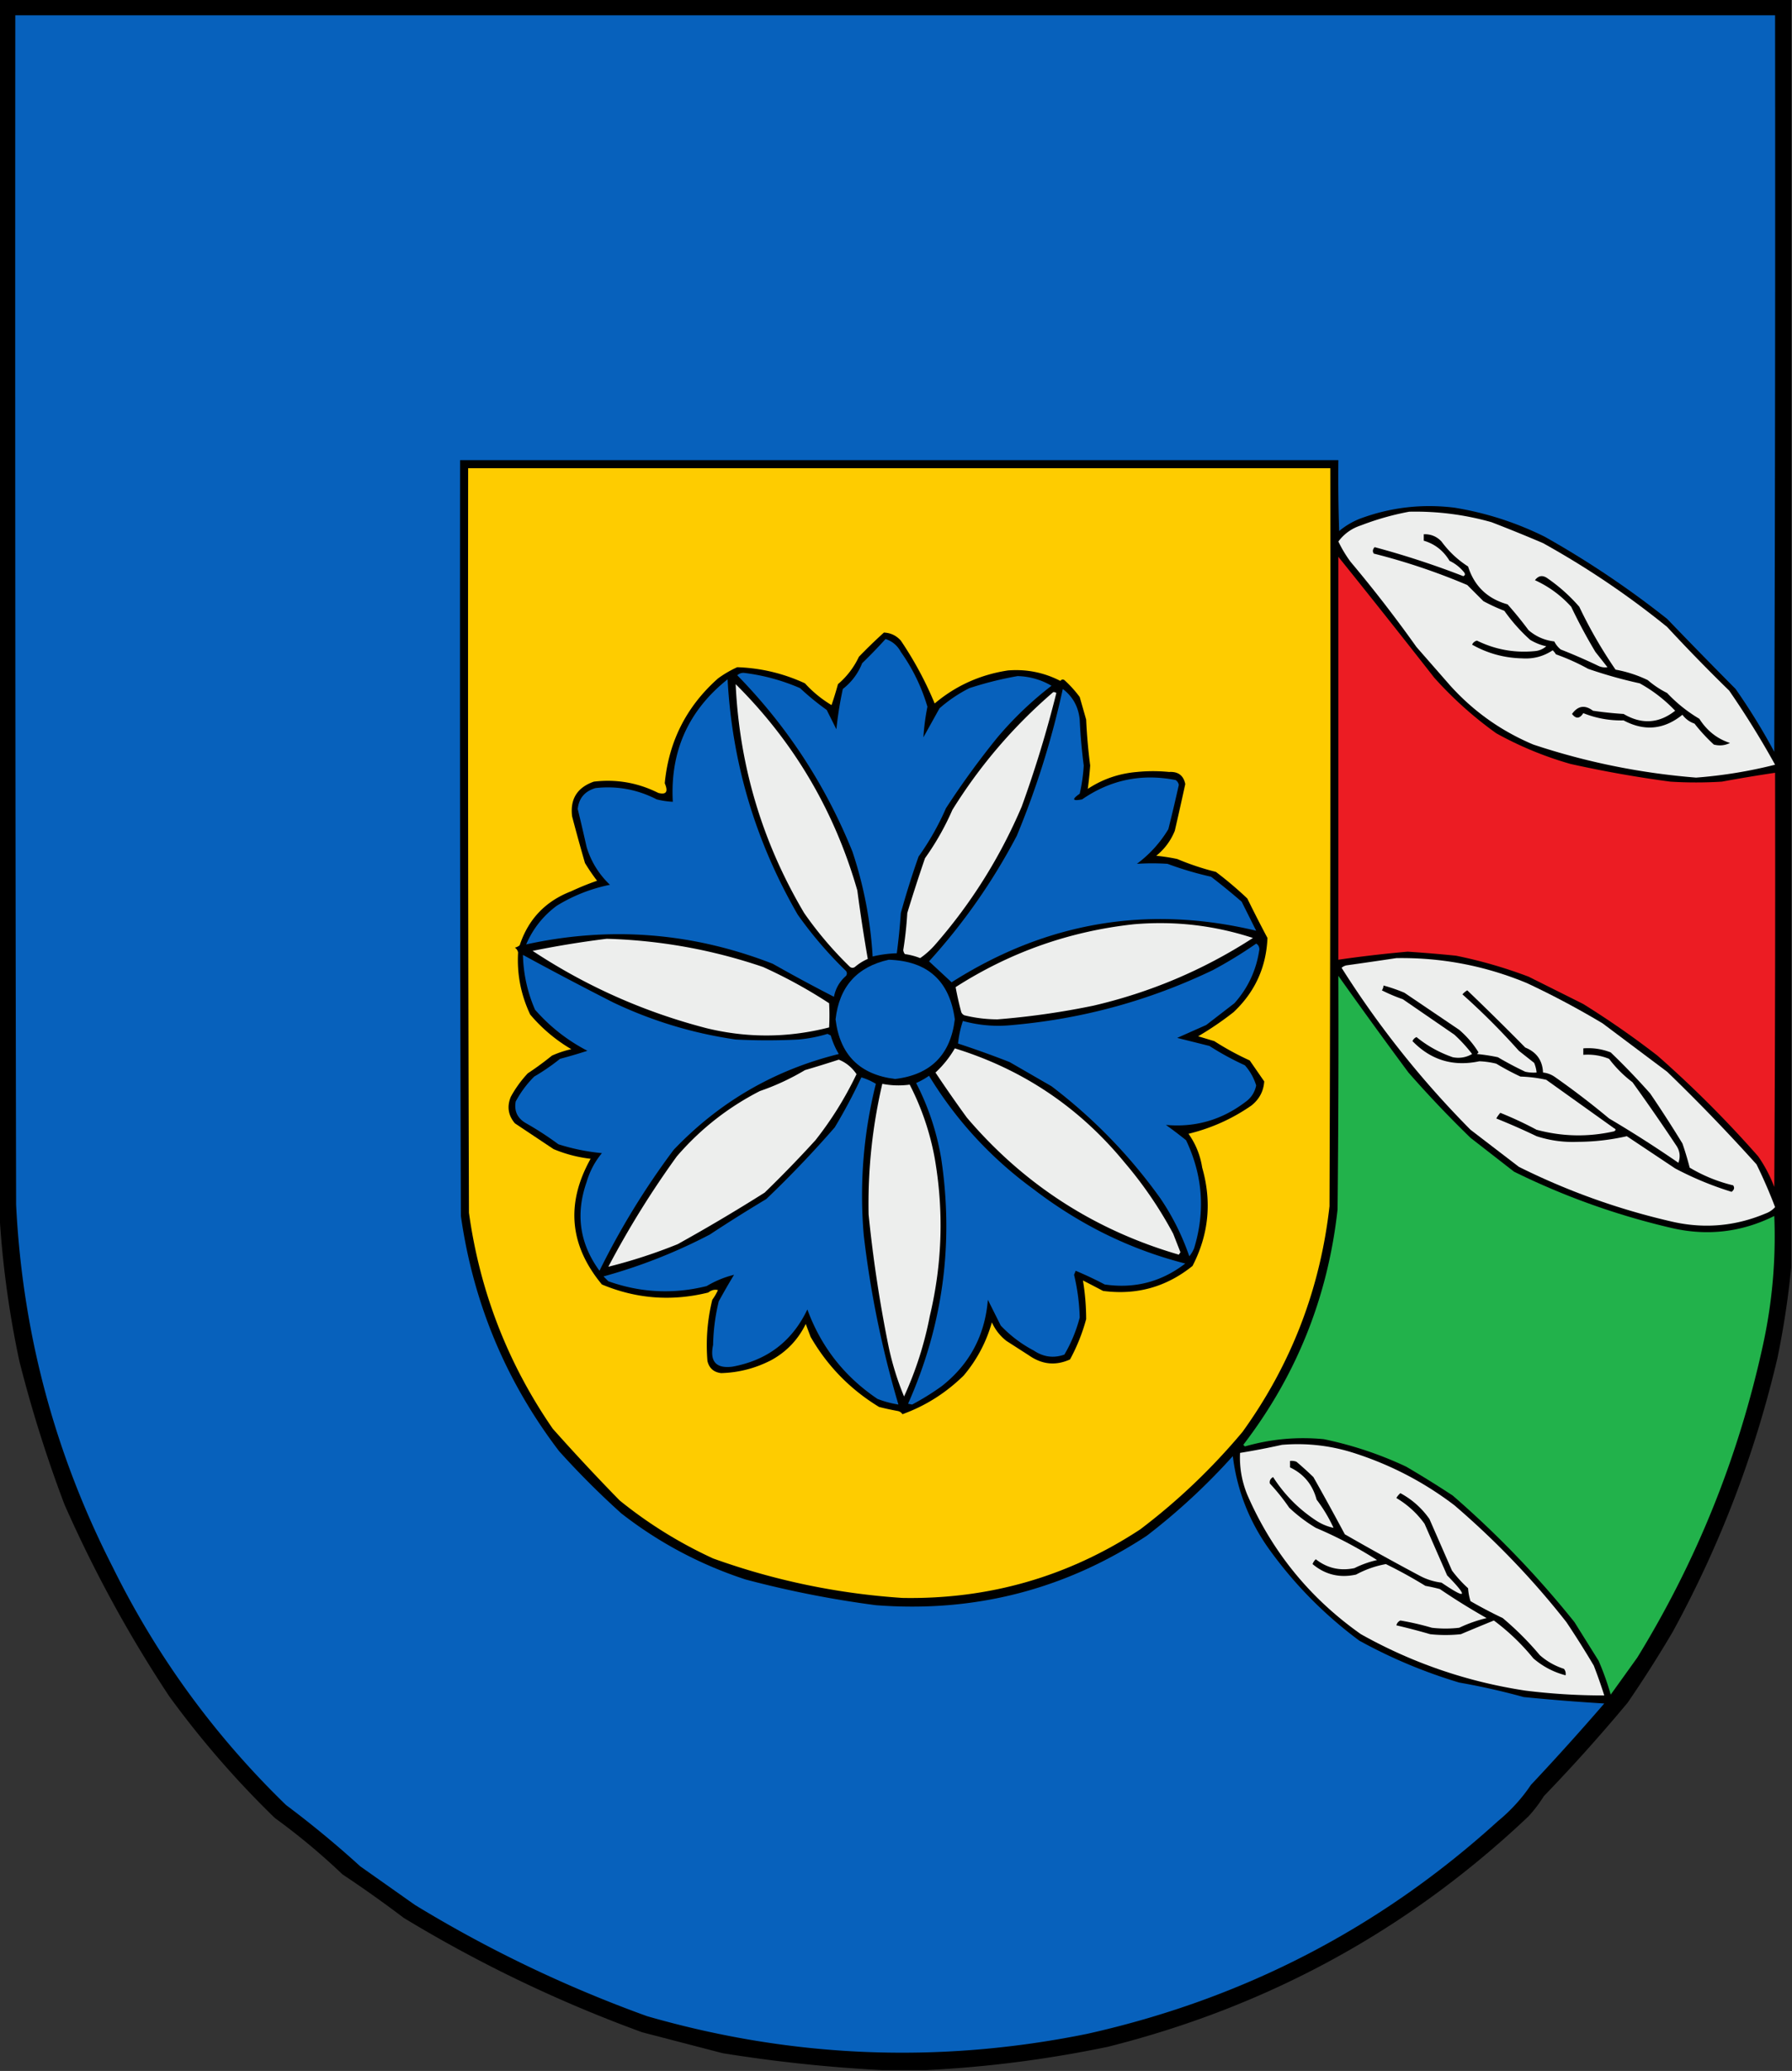 <svg xmlns="http://www.w3.org/2000/svg" width="1112" height="1285" style="shape-rendering:geometricPrecision;text-rendering:geometricPrecision;image-rendering:optimizeQuality;fill-rule:evenodd;clip-rule:evenodd"><rect width="100%" height="100%" fill="#333333" stroke="none"/><path style="opacity:1" d="M-.5-.5h1112v787c-1.83 18.669-4.67 37.336-8.5 56-13.98 59.615-35.65 116.282-65 170a750.32 750.32 0 0 1-28 44 1066.133 1066.133 0 0 1-52 58 86.168 86.168 0 0 1-9.5 12.5c-74.135 70.25-161.135 117.92-261 143-37.436 7.8-75.103 12.64-113 14.5h-27a931.5 931.5 0 0 1-99-10.5c-16.667-4.33-33.333-8.67-50-13-51.731-18.87-101.064-42.53-148-71a756.363 756.363 0 0 0-38-27 413.27 413.27 0 0 0-42-35c-24.074-23.39-45.907-48.56-65.5-75.5-24.946-37.68-46.613-77.347-65-119a814.1 814.1 0 0 1-28-89c-6.645-31.168-10.811-62.501-12.5-94V-.5z"/><path style="opacity:1" fill="#0761bc" d="M9.5 9.5h1092c.17 152.334 0 304.667-.5 457a387.878 387.878 0 0 0-24-39 4127.505 4127.505 0 0 1-42.5-43.5 578.69 578.69 0 0 0-76-51c-17.776-8.814-36.443-14.814-56-18-20.299-2.496-39.965-.163-59 7a47.34 47.34 0 0 0-12.5 7.5c-.5-14.663-.667-29.33-.5-44h-545c-.167 156.334 0 312.667.5 469 7.694 54.117 28.027 102.784 61 146a524.537 524.537 0 0 0 38.5 38.5c23.158 18.083 48.825 31.75 77 41a638.662 638.662 0 0 0 81 16c61.08 4.73 117.08-9.602 168-43 19.259-14.756 37.092-31.256 53.5-49.5 2.588 20.841 9.921 39.841 22 57 15.793 22.126 34.626 41.29 56.5 57.5a315.522 315.522 0 0 0 62 26 434.436 434.436 0 0 1 40 9c16.642 1.65 33.308 2.98 50 4a1619.038 1619.038 0 0 1-45.5 50.5c-5.678 8.45-12.511 15.95-20.5 22.5-72.996 66.34-157.996 110.34-255 132-91.902 18.63-182.902 14.97-273-11-50.427-18.22-98.427-41.22-144-69l-34-24a622.913 622.913 0 0 0-46-38c-44.34-43-80.174-92.17-107.5-147.5-36.092-70.625-56.092-145.625-60-225-.5-246-.667-492-.5-738z"/><path style="opacity:1" fill="#fecc00" d="M290.5 290.5h535c.167 152.667 0 305.334-.5 458-5.825 51.491-23.825 98.158-54 140-18.995 22.666-40.161 42.833-63.5 60.5-44.633 29.289-93.799 43.456-147.5 42.5-40.323-2.665-79.49-10.831-117.5-24.5-20.925-9.624-40.258-21.624-58-36a1287.971 1287.971 0 0 1-41.5-44.5c-27.89-40.467-45.224-85.134-52-134-.5-154-.667-308-.5-462z"/><path style="opacity:1" fill="#edeeed" d="M874.5 317.5c17.344-.367 34.344 1.799 51 6.5a940.534 940.534 0 0 1 32 13 530.461 530.461 0 0 1 77 52 1083.008 1083.008 0 0 0 38.5 39.5 541.124 541.124 0 0 1 28.5 46 288.838 288.838 0 0 1-49 8c-34.52-2.753-68.189-9.586-101-20.5-19.889-8.358-37.056-20.525-51.5-36.5l-21-24a826.794 826.794 0 0 0-41-53 78.676 78.676 0 0 1-7.5-12.5c3.61-4.806 8.277-8.139 14-10 9.853-3.793 19.853-6.626 30-8.5z"/><path style="opacity:1" d="M883.5 331.5c4.344-.161 8.011 1.339 11 4.5 4.542 6.21 10.042 11.376 16.5 15.5 3.858 12.189 12.025 20.022 24.5 23.5a234.977 234.977 0 0 1 13 16c4.611 3.972 9.945 6.305 16 7a14.506 14.506 0 0 0 4 5 351.14 351.14 0 0 1 23 10c1.947.991 3.947 1.325 6 1l-7.5-9.5a327.817 327.817 0 0 1-15-28c-6.404-7.081-13.904-12.581-22.5-16.5 2.239-2.973 4.906-3.307 8-1a105.248 105.248 0 0 1 19.5 17.5 283.558 283.558 0 0 0 22.5 39 78.073 78.073 0 0 1 20 6.5 57.879 57.879 0 0 0 12 8c5.94 6.295 12.6 11.628 20 16 4.72 7.42 11.05 12.42 19 15-3.13 1.57-6.47 1.903-10 1a109.84 109.84 0 0 1-12-13c-3.06-1.061-5.56-2.894-7.5-5.5-11.4 9.231-23.56 10.397-36.5 3.5-8.674.195-17.007-1.305-25-4.5-2.255 3.495-4.588 3.662-7 .5 3.65-5.106 7.984-5.772 13-2 6.303.942 12.64 1.609 19 2 11.23 6.618 21.9 5.951 32-2-6.48-6.814-13.81-12.481-22-17a282.189 282.189 0 0 1-32-9 134.304 134.304 0 0 0-20-9 11.38 11.38 0 0 0-2-2.5c-5.712 3.812-12.045 5.479-19 5-11.092-.248-21.425-3.082-31-8.5.59-1.299 1.59-2.132 3-2.5 11.389 5.578 23.389 7.745 36 6.5 2.677-.249 5.01-1.249 7-3a32.473 32.473 0 0 1-10-4 107.595 107.595 0 0 1-16-18 114.436 114.436 0 0 1-13-6l-10-10a395.304 395.304 0 0 0-58-19.5c-.908-1.29-.741-2.623.5-4a529.883 529.883 0 0 1 55 18c1.377-.536 1.377-1.536 0-3a25.568 25.568 0 0 0-8.5-6.5c-3.814-6.336-9.147-10.503-16-12.5v-4z"/><path style="opacity:1" fill="#ec1c23" d="M830.5 345.5a6857.258 6857.258 0 0 1 59.5 75c11.641 12.982 24.475 24.482 38.5 34.5a217.958 217.958 0 0 0 46 19 722.083 722.083 0 0 0 62 11c10.67.667 21.33.667 32 0a946.436 946.436 0 0 1 33-5.5c.17 85.667 0 171.334-.5 257a86.056 86.056 0 0 0-10-19c-19.5-22.167-40.33-43-62.5-62.5a548.117 548.117 0 0 0-46-32l-34-17a289.12 289.12 0 0 0-45-13 843.267 843.267 0 0 0-30-2.5 755.888 755.888 0 0 0-43 5v-250z"/><path style="opacity:1" d="M548.5 392.5c4.195.181 7.695 1.847 10.5 5a219.58 219.58 0 0 1 21 39c13.131-11.056 28.297-17.889 45.5-20.5 11.477-.905 22.31 1.262 32.5 6.5.718-.951 1.551-1.117 2.5-.5a70.588 70.588 0 0 1 9.5 10.5l4 14a341.79 341.79 0 0 0 2.5 28.5 229.321 229.321 0 0 1-1.5 14.5c9.186-6.063 19.353-9.563 30.5-10.5a100.2 100.2 0 0 1 20 0c5.579-.341 8.912 2.159 10 7.5a2260.11 2260.11 0 0 1-6.5 29c-2.492 6.147-6.326 11.314-11.5 15.5 4.372.421 8.705 1.088 13 2a164.744 164.744 0 0 0 24 8 228.87 228.87 0 0 1 19.5 16.5 840.745 840.745 0 0 0 12.5 24.5c-.751 18.17-7.751 33.503-21 46a196.076 196.076 0 0 1-22 15l10 3a174.9 174.9 0 0 0 22 12l9 13c-.419 6.114-3.086 11.114-8 15-11.885 8.243-24.885 14.076-39 17.5 4.468 6.28 7.302 13.28 8.5 21 6.074 21.18 4.074 41.513-6 61-16.232 13.075-34.732 18.241-55.5 15.5a1562.809 1562.809 0 0 0-12.5-6.5 147.814 147.814 0 0 1 2 24 115.118 115.118 0 0 1-10 25c-8.875 4.034-17.375 3.201-25.5-2.5l-14-9c-3.954-3.117-6.954-6.95-9-11.5-3.473 12.292-9.306 23.292-17.5 33-11.094 10.859-23.761 18.859-38 24-.674-1.078-1.674-1.745-3-2a176.737 176.737 0 0 1-11.5-2.5c-17.882-10.882-32.049-25.382-42.5-43.5l-3-8c-4.78 9.78-11.946 17.28-21.5 22.5-9.78 5.028-20.113 7.695-31 8-4.609-.546-7.442-3.046-8.5-7.5a118.021 118.021 0 0 1 3-38 33.902 33.902 0 0 0 3.5-6c-2.023-.541-4.023-.041-6 1.5-22.628 5.602-44.628 3.935-66-5-20.147-24.291-22.481-50.291-7-78a83.624 83.624 0 0 1-23-6l-24-16c-4.182-4.967-5.016-10.467-2.5-16.5a71.014 71.014 0 0 1 10.5-14.5 190.792 190.792 0 0 0 15-11 63.372 63.372 0 0 1 12-4 98.727 98.727 0 0 1-25.5-21.5c-5.781-12.275-8.281-25.108-7.5-38.5-.259-1.261-.926-2.261-2-3a6.802 6.802 0 0 0 3-1.5c5.349-16.183 16.015-27.35 32-33.5a165.926 165.926 0 0 1 16-6.5 124.062 124.062 0 0 1-7.5-11 1149.961 1149.961 0 0 1-8-29c-1.294-10.722 3.206-17.889 13.5-21.5 14.01-1.667 27.343.667 40 7 4.941 1.277 6.275-.723 4-6 2.5-25.999 13.5-47.666 33-65a65.412 65.412 0 0 1 12-7c14.633.491 28.633 3.825 42 10a72.198 72.198 0 0 0 16.5 13.5 219.044 219.044 0 0 0 4-13c5.522-4.689 9.856-10.356 13-17a324.97 324.97 0 0 1 15.5-15z"/><path style="opacity:1" fill="#0761bc" d="M549.5 396.5c4.202 1.363 7.369 4.03 9.5 8 7.361 10.389 12.861 21.722 16.5 34a144.006 144.006 0 0 0-2.5 19l10-18a87.38 87.38 0 0 1 18.5-12.5 214.394 214.394 0 0 1 30-7.5c7.562.241 14.562 2.241 21 6a217.096 217.096 0 0 0-33.5 32 516.973 516.973 0 0 0-32 44 165.47 165.47 0 0 1-17 30 532.176 532.176 0 0 0-11 35 408.254 408.254 0 0 1-2.5 25 73.121 73.121 0 0 0-15 2 252.668 252.668 0 0 0-12.5-65c-16.66-41.299-40.494-77.799-71.5-109.5 1.1-1.023 2.433-1.523 4-1.5a124.411 124.411 0 0 1 35 9.5 159.041 159.041 0 0 0 16.5 13.5l6 12a229.648 229.648 0 0 1 4-25c5.46-4.26 9.46-9.594 12-16a305.702 305.702 0 0 0 14.5-15zM451.5 421.5c2.788 51.89 17.288 100.556 43.5 146a248.616 248.616 0 0 0 30 35c.667 1 .667 2 0 3-3.998 3.491-6.498 7.824-7.5 13a1061.176 1061.176 0 0 1-38-20.5c-49.851-19.42-100.851-23.42-153-12 4.189-9.719 10.523-17.719 19-24 10.251-6.294 21.251-10.627 33-13-6.91-6.571-11.743-14.405-14.5-23.5a1207.973 1207.973 0 0 0-5.5-23.5c.697-6.707 4.363-11.04 11-13 13.359-1.494 26.026.839 38 7a52.016 52.016 0 0 0 10 1.5c-1.708-31.244 9.625-56.577 34-76z"/><path style="opacity:1" fill="#edeeed" d="M456.5 424.5c36.147 35.927 61.314 78.594 75.5 128a1031.492 1031.492 0 0 0 6.5 42.5 31.317 31.317 0 0 0-8 5c-1 .667-2 .667-3 0a226.307 226.307 0 0 1-28.5-33.5c-25.947-43.786-40.114-91.119-42.5-142z"/><path style="opacity:1" fill="#0761bc" d="M659.5 427.5c6.199 4.695 9.699 11.028 10.5 19a341.79 341.79 0 0 0 2.5 28.5 105.786 105.786 0 0 1-2.5 17.5c-5.068 3.522-4.568 4.688 1.5 3.5 17.557-12.133 36.891-16.133 58-12 1.074.739 1.741 1.739 2 3a1016.3 1016.3 0 0 1-6.5 27.5c-5.05 8.388-11.55 15.555-19.5 21.5a142.06 142.06 0 0 1 19 0 209.652 209.652 0 0 0 27 8 420.258 420.258 0 0 1 19 15.5l9 18c-67.225-16.073-130.225-5.406-189 32-4.693-4.361-9.359-8.695-14-13 21.477-23.651 39.643-49.651 54.5-78a533.243 533.243 0 0 0 28.5-91z"/><path style="opacity:1" fill="#edeeed" d="M653.5 429.5a2.428 2.428 0 0 1 2 .5 714.712 714.712 0 0 1-21.5 70.5c-13.459 31.6-31.459 60.267-54 86a50.8 50.8 0 0 1-9 8 41.065 41.065 0 0 0-9.5-2.5 4.933 4.933 0 0 1-1-2.5 230.168 230.168 0 0 0 2.5-23 1009.452 1009.452 0 0 1 11-34 165.47 165.47 0 0 0 17-30c17.092-27.504 37.925-51.838 62.5-73zM703.5 573.5c25.304-2.19 49.971.643 74 8.5-30.441 19.712-63.441 33.712-99 42a481.447 481.447 0 0 1-59.5 8.5 86.688 86.688 0 0 1-20.5-2.5c-.928-.388-1.595-1.055-2-2a184.484 184.484 0 0 1-3.5-15.5c33.811-21.659 70.644-34.659 110.5-39zM376.5 582.5c33.242.962 65.576 6.795 97 17.5a305.138 305.138 0 0 1 41 22.5c.261 4.899.261 9.899 0 15-25.273 6.497-50.606 6.663-76 .5-38.715-10.027-74.715-26.027-108-48a603.85 603.85 0 0 1 46-7.5z"/><path style="opacity:1" fill="#0761bc" d="M779.5 585.5c1.225.652 1.892 1.819 2 3.5-1.808 12.779-6.974 23.945-15.5 33.5L748.5 636l-18 8 20 5a174.9 174.9 0 0 0 22 12c3.258 3.687 5.592 7.854 7 12.5-.878 4.394-3.211 7.894-7 10.5-14.576 10.971-30.909 15.638-49 14a272.332 272.332 0 0 1 12.5 9.5c10.338 21.729 12.004 44.062 5 67a18.924 18.924 0 0 1-3 5c-4.418-12.837-10.418-24.837-18-36-19.028-26.572-41.528-49.738-67.5-69.5l-26-15a611.585 611.585 0 0 0-32-11.5 65.505 65.505 0 0 1 3-14c10.153 2.792 20.487 3.625 31 2.5 43.434-3.857 84.767-15.191 124-34a271.995 271.995 0 0 0 27-16.5zM324.5 592.5a2196.721 2196.721 0 0 0 56 29.5c24.172 11.502 49.506 19.169 76 23 13 .667 26 .667 39 0a86.741 86.741 0 0 0 18-3.5l2 1a49.5 49.5 0 0 0 5 11.5c-40.006 9.915-74.173 29.748-102.5 59.5-17.591 23.496-32.925 48.496-46 75-12.287-16.818-14.954-35.152-8-55 1.945-6.689 5.112-12.689 9.5-18a127.86 127.86 0 0 1-27-5.5 199.073 199.073 0 0 0-20-13c-5.373-3.018-7.539-7.518-6.5-13.5a65.37 65.37 0 0 1 11.5-15.5 131.744 131.744 0 0 0 16-11 321.666 321.666 0 0 0 17-5c-12.454-6.472-23.287-14.972-32.5-25.5-4.716-10.863-7.216-22.196-7.5-34z"/><path style="opacity:1" fill="#edeeed" d="M866.5 594.5c28.078-.432 55.078 4.735 81 15.5a525.382 525.382 0 0 1 47 25c13.33 10 26.67 20 40 30a1124.175 1124.175 0 0 1 55.5 57.5 308.993 308.993 0 0 1 11.5 26.5c-1.63 1.819-3.63 3.152-6 4-18.78 7.897-38.12 9.564-58 5-33.04-7.57-64.711-18.903-95-34l-30-23c-30.395-30.675-57.062-64.175-80-100.5a6.802 6.802 0 0 1 3-1.5 3453.704 3453.704 0 0 0 31-4.5z"/><path style="opacity:1" fill="#0761bc" d="M551.5 595.5c24.109.776 37.776 13.11 41 37-2.667 22-15 34.333-37 37-22-2.667-34.333-15-37-37 2.275-20.268 13.275-32.601 33-37z"/><path style="opacity:1" fill="#22b24b" d="M830.5 605.5a3521.774 3521.774 0 0 0 43.5 60 696.123 696.123 0 0 0 38.5 40.5l27 21c31.279 15.427 63.95 27.094 98 35 22.1 5.064 43.27 2.564 63.5-7.5 1.09 26.958-1.25 53.625-7 80-15.05 69.18-41.05 133.847-78 194-5.51 7.7-11.01 15.37-16.5 23a170.681 170.681 0 0 0-7.5-21l-15-24c-22.728-28.397-47.895-54.564-75.5-78.5a643.917 643.917 0 0 0-29-18 229.27 229.27 0 0 0-51-17c-16.642-1.613-32.975-.113-49 4.5l-1-1c33.03-43.085 52.53-91.752 58.5-146 .5-48.332.667-96.666.5-145z"/><path style="opacity:1" d="M858.5 611.5a100.103 100.103 0 0 1 13 4.5l34 23c4.749 4.078 8.749 8.745 12 14l-1 1c4.372.421 8.705 1.088 13 2a205.993 205.993 0 0 0 17 9c2.31.497 4.643.663 7 .5a20.093 20.093 0 0 0-1.5-6l-9.5-7.5c-11-12.333-22.667-24-35-35a10.756 10.756 0 0 1 3-2.5 1815.234 1815.234 0 0 1 36 35.5c7.004 2.832 10.671 7.999 11 15.5 2.516.255 4.85 1.089 7 2.5a505.79 505.79 0 0 1 34 26 719.631 719.631 0 0 1 43 27.5c1.42-3.904.92-7.57-1.5-11a1231.275 1231.275 0 0 0-27-39 74.79 74.79 0 0 1-14.5-14.5c-5.118-2.08-10.451-2.913-16-2.5v-4c5.869-.452 11.535.381 17 2.5a440.683 440.683 0 0 1 24.5 25.5 750.631 750.631 0 0 1 20 31c1.71 4.934 3.21 9.934 4.5 15a96.299 96.299 0 0 0 27 11c.97 1.462.64 2.795-1 4a201.274 201.274 0 0 1-35-14.5l-30-20c-9.961 2.278-20.127 3.445-30.5 3.5a72.02 72.02 0 0 1-25.5-3.5 416.533 416.533 0 0 0-25-11 20.499 20.499 0 0 1 2.5-3.5 229.234 229.234 0 0 1 22.5 10.5c15.909 4.274 31.909 4.607 48 1 1.33-.667 1.33-1.333 0-2l-42-30a84.519 84.519 0 0 0-16-2 160.999 160.999 0 0 1-15-8 51.825 51.825 0 0 0-10.5-1.5c-16.221 3.459-30.054-.708-41.5-12.5.498-1.158 1.331-1.991 2.5-2.5 6.715 5.471 14.215 9.637 22.5 12.5 4.238.823 8.238.156 12-2a93.285 93.285 0 0 0-11-12l-32-22a104.38 104.38 0 0 1-13-5.5 5.576 5.576 0 0 0 1-3z"/><path style="opacity:1" fill="#edeeed" d="M592.5 650.5c42.266 13.054 77.433 36.721 105.5 71a248.196 248.196 0 0 1 30 44l4.5 11.5-1 1.5c-52.411-15.277-96.244-43.611-131.5-85a812.372 812.372 0 0 1-19.5-28c4.784-4.442 8.784-9.442 12-15zM520.5 657.5c4.493 1.81 8.159 4.81 11 9-6.997 14.674-15.497 28.341-25.5 41a723.157 723.157 0 0 1-31.5 32.5 1099.943 1099.943 0 0 1-54 32 323.332 323.332 0 0 1-43 14 569.03 569.03 0 0 1 42.5-68.5c14.534-16.87 31.701-30.37 51.5-40.5a149.71 149.71 0 0 0 28-13 804.777 804.777 0 0 0 21-6.5z"/><path style="opacity:1" fill="#0761bc" d="M576.5 667.5c16.873 27.715 38.54 51.215 65 70.5a272.315 272.315 0 0 0 41 26c16.981 8.664 34.648 15.331 53 20-14.793 11.389-31.46 15.722-50 13a221.337 221.337 0 0 0-18-8.5l-1 2.5a127.683 127.683 0 0 1 3.5 26.5 90.085 90.085 0 0 1-9.5 23c-6.65 2.376-12.983 1.543-19-2.5a77.97 77.97 0 0 1-20.5-15.5l-8-16c-1.77 22.045-11.27 39.878-28.5 53.5a156.348 156.348 0 0 1-18.5 11.5l-2.5-.5c21.661-48.807 28.495-99.64 20.5-152.5-2.79-16.34-7.956-31.84-15.5-46.5a46.368 46.368 0 0 0 8-4.5zM534.5 668.5a38.233 38.233 0 0 1 9 4c-7.726 30.929-10.226 62.262-7.5 94a623.998 623.998 0 0 0 21.5 105 62.424 62.424 0 0 1-13-3.5c-20.533-13.855-35.033-32.355-43.5-55.5-9.403 19.727-24.903 31.561-46.5 35.5-10.163 1.285-14.163-3.215-12-13.5a124.608 124.608 0 0 1 3.5-27 401.382 401.382 0 0 1 9.5-16.5c-5.898 1.438-11.564 3.772-17 7-20.631 5.142-40.964 4.142-61-3l-3-3a331.81 331.81 0 0 0 66-26 945.367 945.367 0 0 1 35-22 667.39 667.39 0 0 0 42.5-44.5 345.56 345.56 0 0 0 16.5-31z"/><path style="opacity:1" fill="#edeeed" d="M547.5 672.5a51.579 51.579 0 0 0 17 .5c7.387 14.368 12.554 29.534 15.5 45.5 5.725 32.833 4.725 65.5-3 98a218.698 218.698 0 0 1-16 50 174.557 174.557 0 0 1-10-33 826.923 826.923 0 0 1-12-80c-.536-27.375 2.297-54.375 8.5-81zM795.5 896.5c15.73-1.307 31.063.526 46 5.5 22.196 7.263 42.529 17.93 61 32 25.663 21.991 48.829 46.158 69.5 72.5a561.67 561.67 0 0 1 17 27 303.878 303.878 0 0 1 6.5 18.5c-16.379.02-32.713-.98-49-3-36.182-5.5-70.182-17.17-102-35-31.614-22.275-55.114-51.108-70.5-86.5-3.42-8.343-4.92-17.009-4.5-26a449.915 449.915 0 0 0 26-5z"/><path style="opacity:1" d="M800.5 906.5a8.43 8.43 0 0 1 4 .5 222.1 222.1 0 0 1 10.5 9.5 1753.884 1753.884 0 0 1 19.5 35.5 1588.316 1588.316 0 0 0 47 26 38.327 38.327 0 0 0 13 4c15.68 10.652 16.846 9.152 3.5-4.5l-14-32c-4.68-6.51-10.514-11.844-17.5-16a10.756 10.756 0 0 1 2.5-3c7.241 3.906 13.241 9.239 18 16l14 32a77.742 77.742 0 0 0 10 11 34.251 34.251 0 0 0 1.5 8 286.664 286.664 0 0 0 20 10.5c8.333 7 16 14.67 23 23 4.382 3.86 9.382 6.69 15 8.5.929 1.19 1.262 2.52 1 4-7.459-1.95-14.126-5.45-20-10.5a136.45 136.45 0 0 0-24.5-23.5c-6.761 2.75-13.595 5.58-20.5 8.5-6.333.67-12.667.67-19 0a399.278 399.278 0 0 0-21-5.5c.365-1.4 1.199-2.4 2.5-3a171.374 171.374 0 0 1 19.5 4.5c5.667.67 11.333.67 17 0a86.476 86.476 0 0 1 17-6 407.687 407.687 0 0 1-29-18 108.394 108.394 0 0 0-9-2 289.982 289.982 0 0 0-24.5-13.5c-6.479 1.169-12.646 3.336-18.5 6.5-10.182 2.239-19.182.072-27-6.5a7.293 7.293 0 0 1 2-3c7.068 5.542 15.068 7.375 24 5.5a61.653 61.653 0 0 1 14-5 257.602 257.602 0 0 0-38-20 94.879 94.879 0 0 1-16.5-12.5 129.038 129.038 0 0 0-12-15c-.345-1.701.322-3.034 2-4 7.167 11.167 16.333 20.333 27.5 27.5 3.219 1.955 6.553 3.288 10 4a92.515 92.515 0 0 0-10.5-17.5c-2.463-9.286-7.963-15.952-16.5-20v-4z"/></svg>